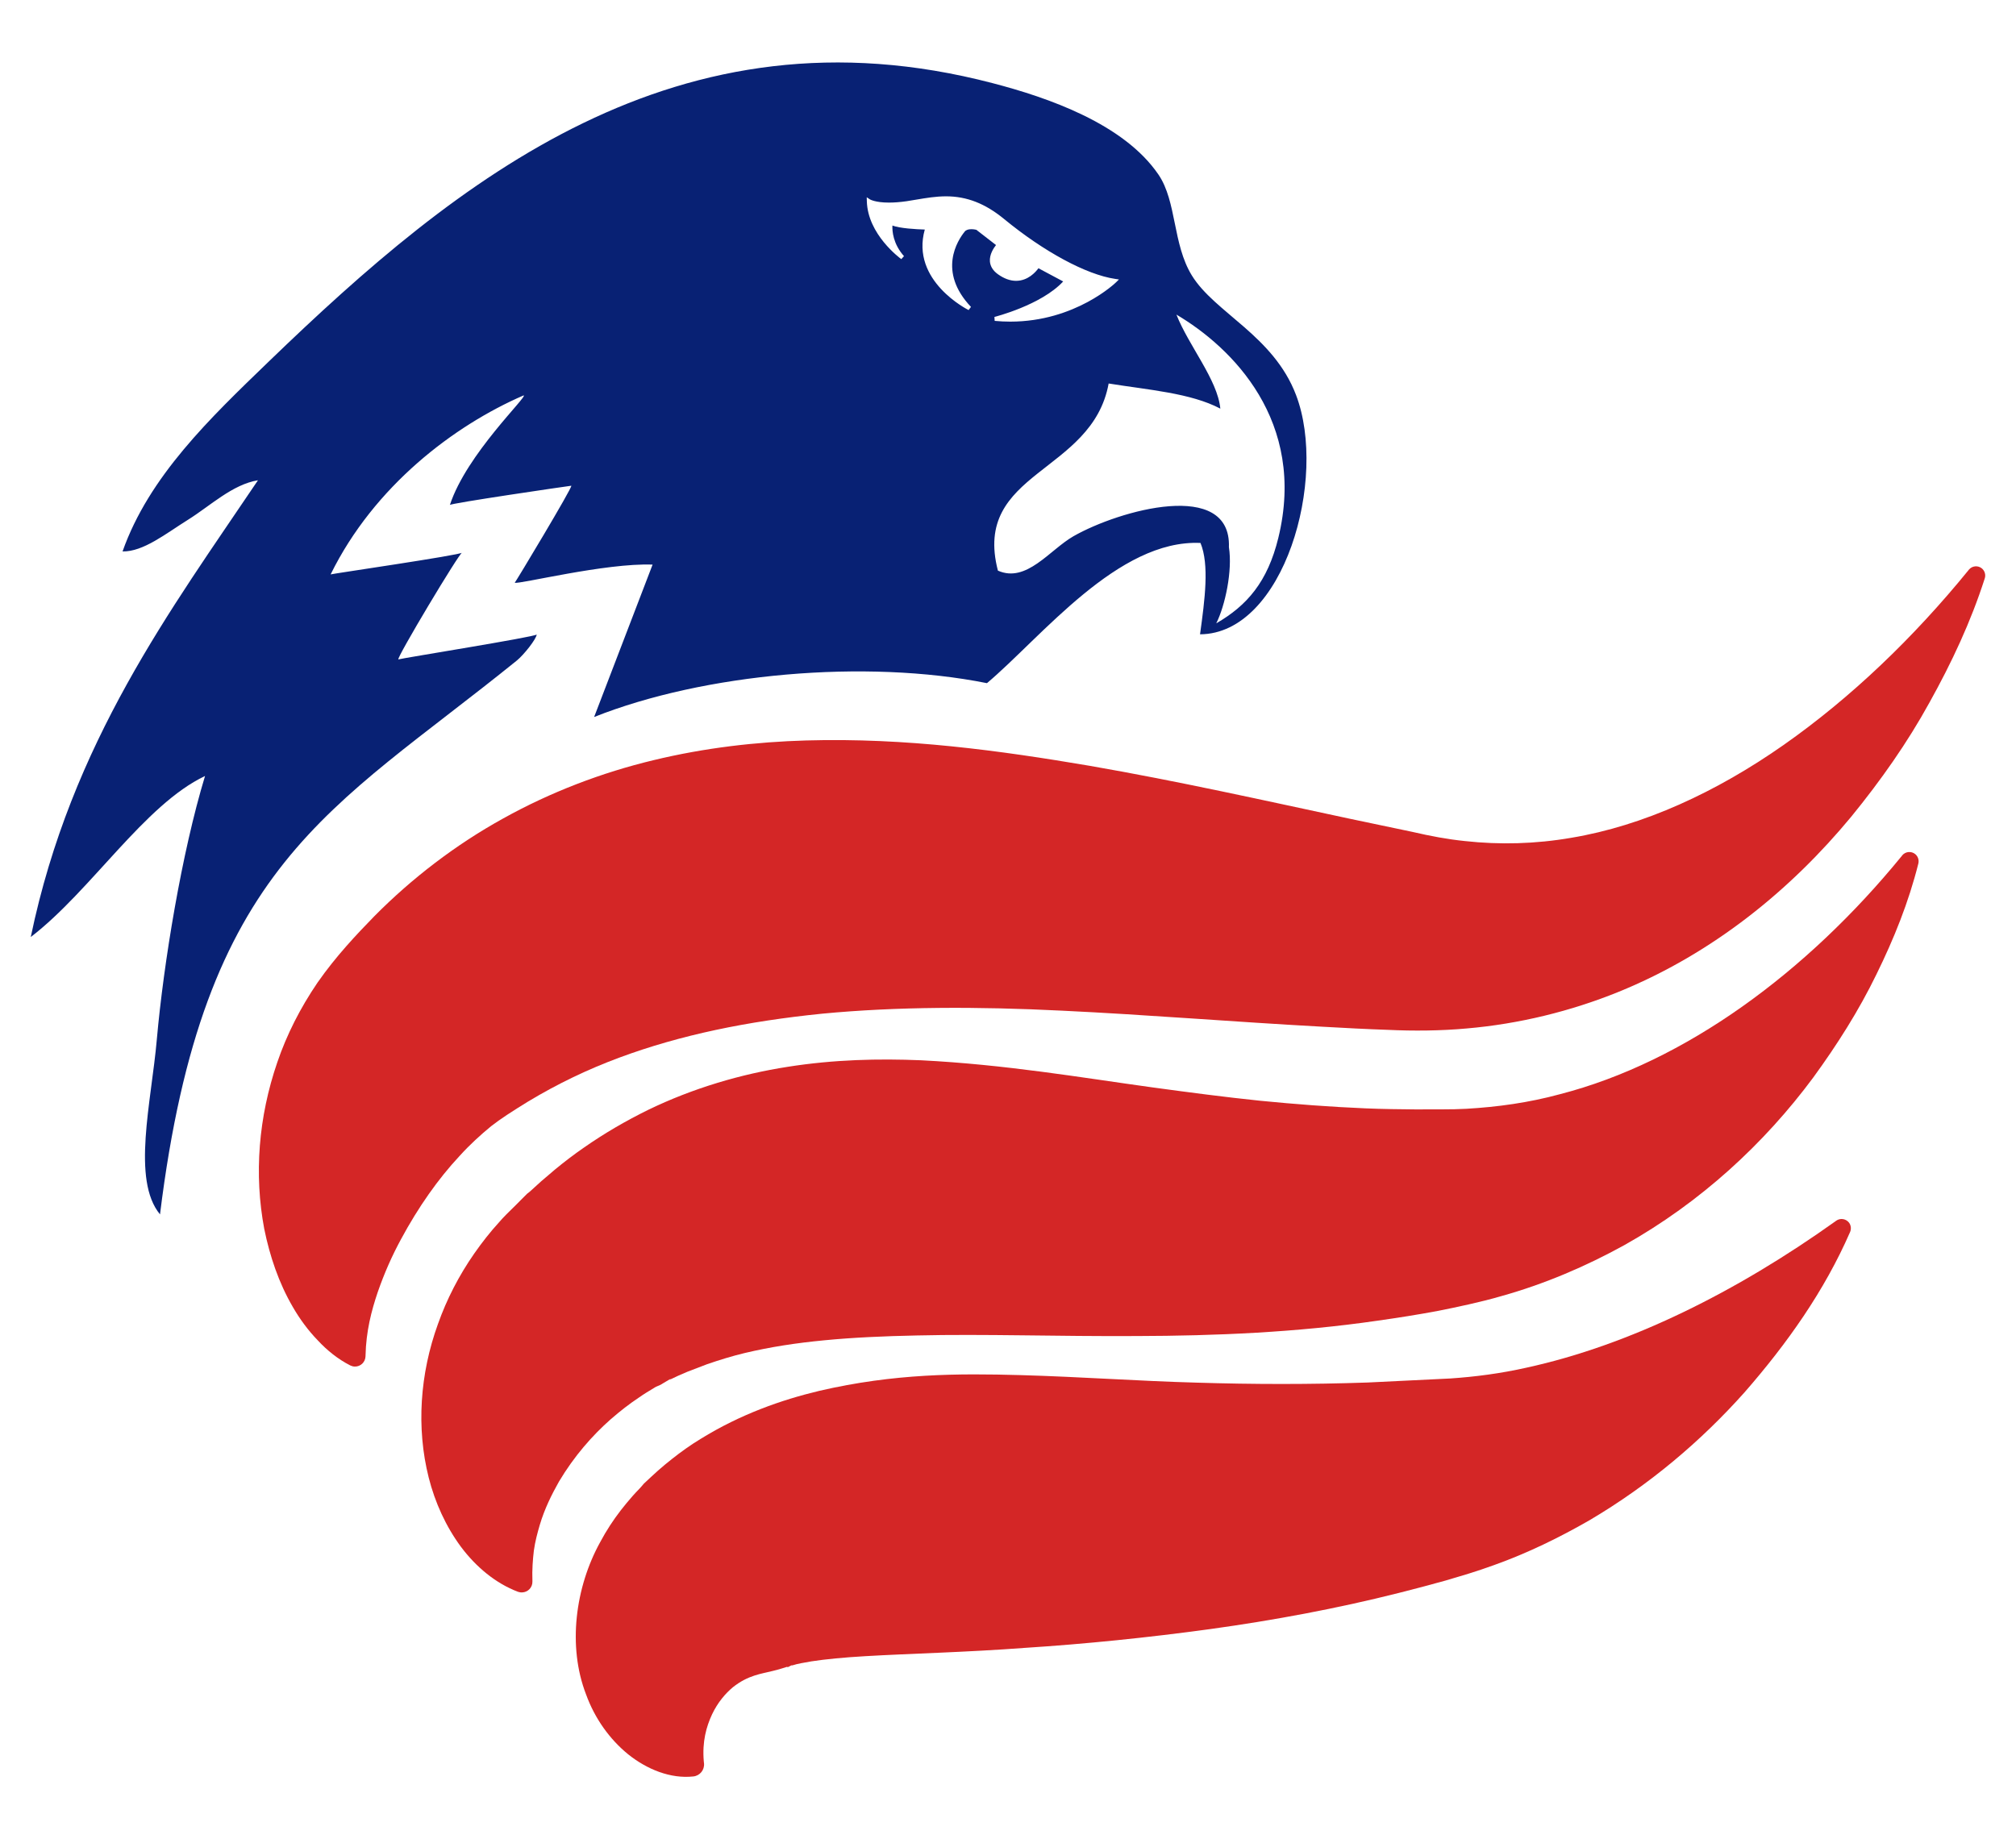 <?xml version="1.0" encoding="UTF-8"?>
<!-- Generator: Adobe Illustrator 16.0.0, SVG Export Plug-In . SVG Version: 6.00 Build 0)  -->
<svg width="160" height="146" enable-background="new -12.5 -146.455 370 146" version="1.1" viewBox="-12.5 -146.46 160 146" xml:space="preserve" xmlns="http://www.w3.org/2000/svg">
<g transform="translate(-208.26 -.444)"><g fill="#d42626">
	
	
	
	
	
	
	
	
	
	
	
	
	
	
	<path d="m353.28-100.1c-1.103 3.44-2.625 6.686-4.389 9.855-1.75 3.184-3.861 6.186-6.22 9.076-4.735 5.718-10.885 10.813-18.474 13.898-3.772 1.528-7.865 2.538-12.034 2.897-2.054 0.188-4.246 0.204-6.205 0.112-1.738-0.058-3.563-0.156-5.306-0.254-7.047-0.386-13.946-0.955-20.612-1.271-6.663-0.334-13.108-0.326-19.026 0.239-5.935 0.601-11.219 1.675-16.123 3.496-2.462 0.915-4.855 2.054-7.223 3.481-1.25 0.769-2.204 1.382-2.932 1.957-0.823 0.675-1.684 1.455-2.506 2.365-1.684 1.801-3.273 4.055-4.654 6.625-0.703 1.293-1.313 2.672-1.833 4.168-0.511 1.51-0.927 3.11-0.972 5.045l-2e-3 0.063c-0.013 0.46-0.395 0.825-0.853 0.813-0.131-2e-3 -0.251-0.039-0.358-0.09-0.961-0.49-1.83-1.183-2.576-1.988-0.771-0.795-1.435-1.702-1.983-2.653-1.118-1.92-1.827-4.034-2.267-6.197-0.816-4.333-0.459-8.878 1.039-13.235 0.744-2.183 1.821-4.306 3.187-6.313 1.471-2.109 3.103-3.828 4.515-5.278 2.969-3 6.434-5.664 10.219-7.754 3.779-2.104 7.849-3.649 11.922-4.626 4.082-0.988 8.164-1.454 12.125-1.568 7.937-0.226 15.377 0.804 22.483 2.009 7.109 1.233 13.921 2.765 20.619 4.196l5.009 1.052c1.484 0.341 2.758 0.583 4.172 0.729 2.766 0.304 5.592 0.234 8.448-0.26 5.72-0.954 11.501-3.621 16.847-7.368 5.353-3.756 10.324-8.53 14.678-13.881l0.021-0.031c0.256-0.313 0.717-0.36 1.032-0.106 0.24 0.2 0.324 0.518 0.232 0.797z"/>
	<path d="m348.01-77.468c-0.769 3.071-1.937 5.972-3.335 8.815-1.387 2.853-3.104 5.563-5.018 8.189-3.866 5.209-8.902 9.881-14.987 13.292-3.047 1.681-6.32 3.084-9.752 4.043-1.663 0.486-3.591 0.886-4.994 1.167-1.677 0.315-3.217 0.555-4.841 0.786-6.412 0.931-12.883 1.203-19.092 1.218-6.204 0.038-12.178-0.174-17.469-0.046-2.637 0.054-5.098 0.165-7.342 0.384-2.257 0.215-4.302 0.532-6.316 1.01-1.006 0.242-2 0.547-3.01 0.897l-1.523 0.583-0.768 0.332-0.383 0.182-0.191 0.09-0.099 0.045c-0.045 0.031 0.304-0.237 0.144-0.114l-0.03 0.02-0.059 0.035-0.488 0.287-0.242 0.148c-0.078 0.042-0.076 0.039-0.12 0.059-0.134 0.069-0.249 0.081-0.461 0.229-0.385 0.229-0.771 0.463-1.144 0.726-0.769 0.508-1.51 1.088-2.256 1.735-1.479 1.306-2.9 2.924-4.111 4.952-0.575 1.019-1.137 2.144-1.518 3.421-0.188 0.637-0.375 1.331-0.476 2.063-0.084 0.72-0.146 1.515-0.114 2.374v0.067c0.018 0.469-0.349 0.856-0.816 0.873-0.115 6e-3 -0.228-0.017-0.328-0.05-1.766-0.664-3.342-1.979-4.535-3.58-1.189-1.613-2.049-3.499-2.549-5.475-1.002-3.963-0.696-8.263 0.727-12.19 0.697-1.976 1.674-3.869 2.889-5.613 0.607-0.868 1.264-1.711 1.982-2.494 0.32-0.38 0.793-0.838 1.227-1.262l0.905-0.906 0.052-0.051 0.023-0.022c-0.139 0.106 0.225-0.179 0.195-0.156l0.135-0.119 0.262-0.239 0.527-0.479 1.091-0.93c0.742-0.613 1.513-1.203 2.315-1.755 1.6-1.119 3.313-2.114 5.084-2.985 3.563-1.728 7.383-2.844 11.063-3.416 3.699-0.586 7.243-0.66 10.598-0.521 6.698 0.338 12.662 1.367 18.414 2.16 2.875 0.391 5.692 0.762 8.488 1.052 2.799 0.275 5.574 0.488 8.352 0.604 1.363 0.059 2.814 0.074 4.117 0.086 1.577-0.021 2.629 0.021 3.906-0.051 2.465-0.143 4.956-0.484 7.426-1.158 9.924-2.556 19.586-9.664 27.135-18.917l0.026-0.039c0.257-0.313 0.722-0.36 1.035-0.104 0.227 0.185 0.313 0.48 0.249 0.748z"/>
	<path d="m342.59-48.21c-2.037 4.665-4.972 8.822-8.382 12.729-3.448 3.863-7.536 7.33-12.272 10.131-2.381 1.37-4.906 2.611-7.588 3.57-0.669 0.24-1.348 0.473-2.033 0.685l-1.818 0.544c-1.271 0.354-2.479 0.673-3.717 0.985-4.935 1.247-9.955 2.174-14.953 2.868-4.991 0.684-9.975 1.188-14.704 1.492-4.707 0.354-9.21 0.455-12.685 0.661-1.734 0.101-3.142 0.237-4.27 0.41l-0.822 0.147-0.396 0.087-0.191 0.056-0.098 0.025-0.051 0.014-0.024 9e-3 -0.015 2e-3c-0.086 0.067 0.104-0.089 0.072-0.063-0.115 0.056-0.311 0.176-0.356 0.184-0.036 0-0.042-0.039-0.117-8e-3l-0.365 0.114c-0.239 0.072-0.464 0.137-0.7 0.191-0.903 0.234-1.955 0.323-3.187 1.303-0.575 0.483-1.19 1.185-1.644 2.145-0.453 0.971-0.797 2.165-0.656 3.75l0.017 0.146c0.048 0.518-0.329 0.979-0.845 1.035-1.813 0.198-3.667-0.558-5.153-1.738-1.487-1.201-2.676-2.87-3.364-4.773-1.481-3.824-0.854-8.518 1.121-12.09 0.479-0.9 1.034-1.749 1.635-2.527 0.305-0.388 0.613-0.765 0.933-1.127 0.144-0.171 0.368-0.398 0.558-0.598 0.18-0.188 0.219-0.254 0.336-0.385l0.601-0.562 0.526-0.479c0.354-0.315 0.721-0.616 1.095-0.912 0.739-0.586 1.512-1.137 2.302-1.613 3.167-1.958 6.426-3.094 9.395-3.803 5.979-1.391 11.088-1.387 15.938-1.253 4.838 0.135 9.425 0.475 13.985 0.598 4.558 0.142 9.068 0.147 13.604-9e-3l6.557-0.32c1.977-0.134 4.01-0.398 6.053-0.859 8.205-1.789 16.675-6.019 24.537-11.633l0.035-0.029c0.336-0.24 0.799-0.159 1.039 0.17 0.148 0.217 0.169 0.496 0.067 0.73z"/>
	
	</g>
		
			<path d="m298.62-114.66c-1.791-4.715-6.447-6.521-8.272-9.495-1.531-2.5-1.188-5.854-2.643-7.997-2.751-4.043-8.78-6.122-13.178-7.266-25.025-6.535-42.437 7.625-57.416 22.082-4.683 4.52-9.516 9.124-11.625 15.095 1.658 0.028 3.438-1.42 5.205-2.522 1.731-1.08 3.522-2.804 5.543-3.128-6.892 10.243-14.817 20.792-18.032 36.258 4.788-3.675 9.021-10.502 13.831-12.784-1.855 6.107-3.29 14.871-3.825 20.896-0.44 5.021-2.013 11.157 0.251 13.907 3.439-27.923 13.49-31.969 28.313-43.963 0.568-0.458 1.558-1.719 1.582-2.07-0.135 0.192-10.631 1.87-10.975 1.976-0.209-0.037 4.896-8.563 5.059-8.477-0.072 0.187-10.469 1.699-10.438 1.73 3.454-7.023 9.807-11.825 15.316-14.21 0.389 0.022-4.539 4.665-5.851 8.7-0.081-0.12 9.381-1.504 9.636-1.529 0.131 0.078-4.445 7.689-4.488 7.698 0.277 0.156 7.203-1.582 10.94-1.437l-4.64 12.098c8.719-3.468 21.54-4.618 31.177-2.687 4.339-3.664 10.402-11.432 16.948-11.13 0.708 1.728 0.346 4.484-0.037 7.252 6.658-0.035 10.158-12.34 7.619-18.997zm-20.444-10.062c-0.215 0.296-0.827 0.999-1.776 0.999-0.469 0-0.951-0.176-1.433-0.519-0.391-0.279-0.604-0.617-0.642-1.01-0.047-0.566 0.299-1.077 0.484-1.312l-1.563-1.211c-0.063-0.014-0.222-0.047-0.396-0.047-0.252 0-0.431 0.064-0.527 0.192-0.562 0.692-2.172 3.161 0.498 5.977l-0.187 0.251c-0.048-0.022-4.626-2.313-3.478-6.392-0.657-0.02-1.979-0.092-2.569-0.318-0.021 0.438 0.045 1.445 0.918 2.43l-0.215 0.237c-0.104-0.081-2.67-1.961-2.733-4.606l-9e-3 -0.307 0.254 0.17c3e-3 0 0.413 0.254 1.511 0.254 0.42 0 0.89-0.036 1.399-0.109 0.271-0.042 0.544-0.086 0.817-0.134 0.742-0.125 1.513-0.254 2.314-0.254 1.645 0 3.105 0.569 4.596 1.792 3.158 2.598 6.535 4.422 8.813 4.76l0.314 0.047-0.227 0.223c-0.029 0.031-3.225 3.125-8.396 3.125-0.409 0-0.824-0.021-1.24-0.059l-0.021-0.313c0.035-0.011 3.719-0.94 5.457-2.818zm19.037 21.41c-0.851 3.479-2.478 5.365-4.924 6.777 0.703-1.403 1.3-4.174 1.004-6.046 0.188-5.43-8.687-2.949-12.338-0.868-1.897 1.088-3.726 3.739-5.996 2.731-2.052-7.907 7.479-7.673 8.789-14.855 3.125 0.505 6.507 0.751 8.864 1.995-0.219-2.291-2.504-4.978-3.485-7.464 4.402 2.598 10.353 8.452 8.086 17.73z" fill="#082174"/>
		
	
</g>

</svg>
